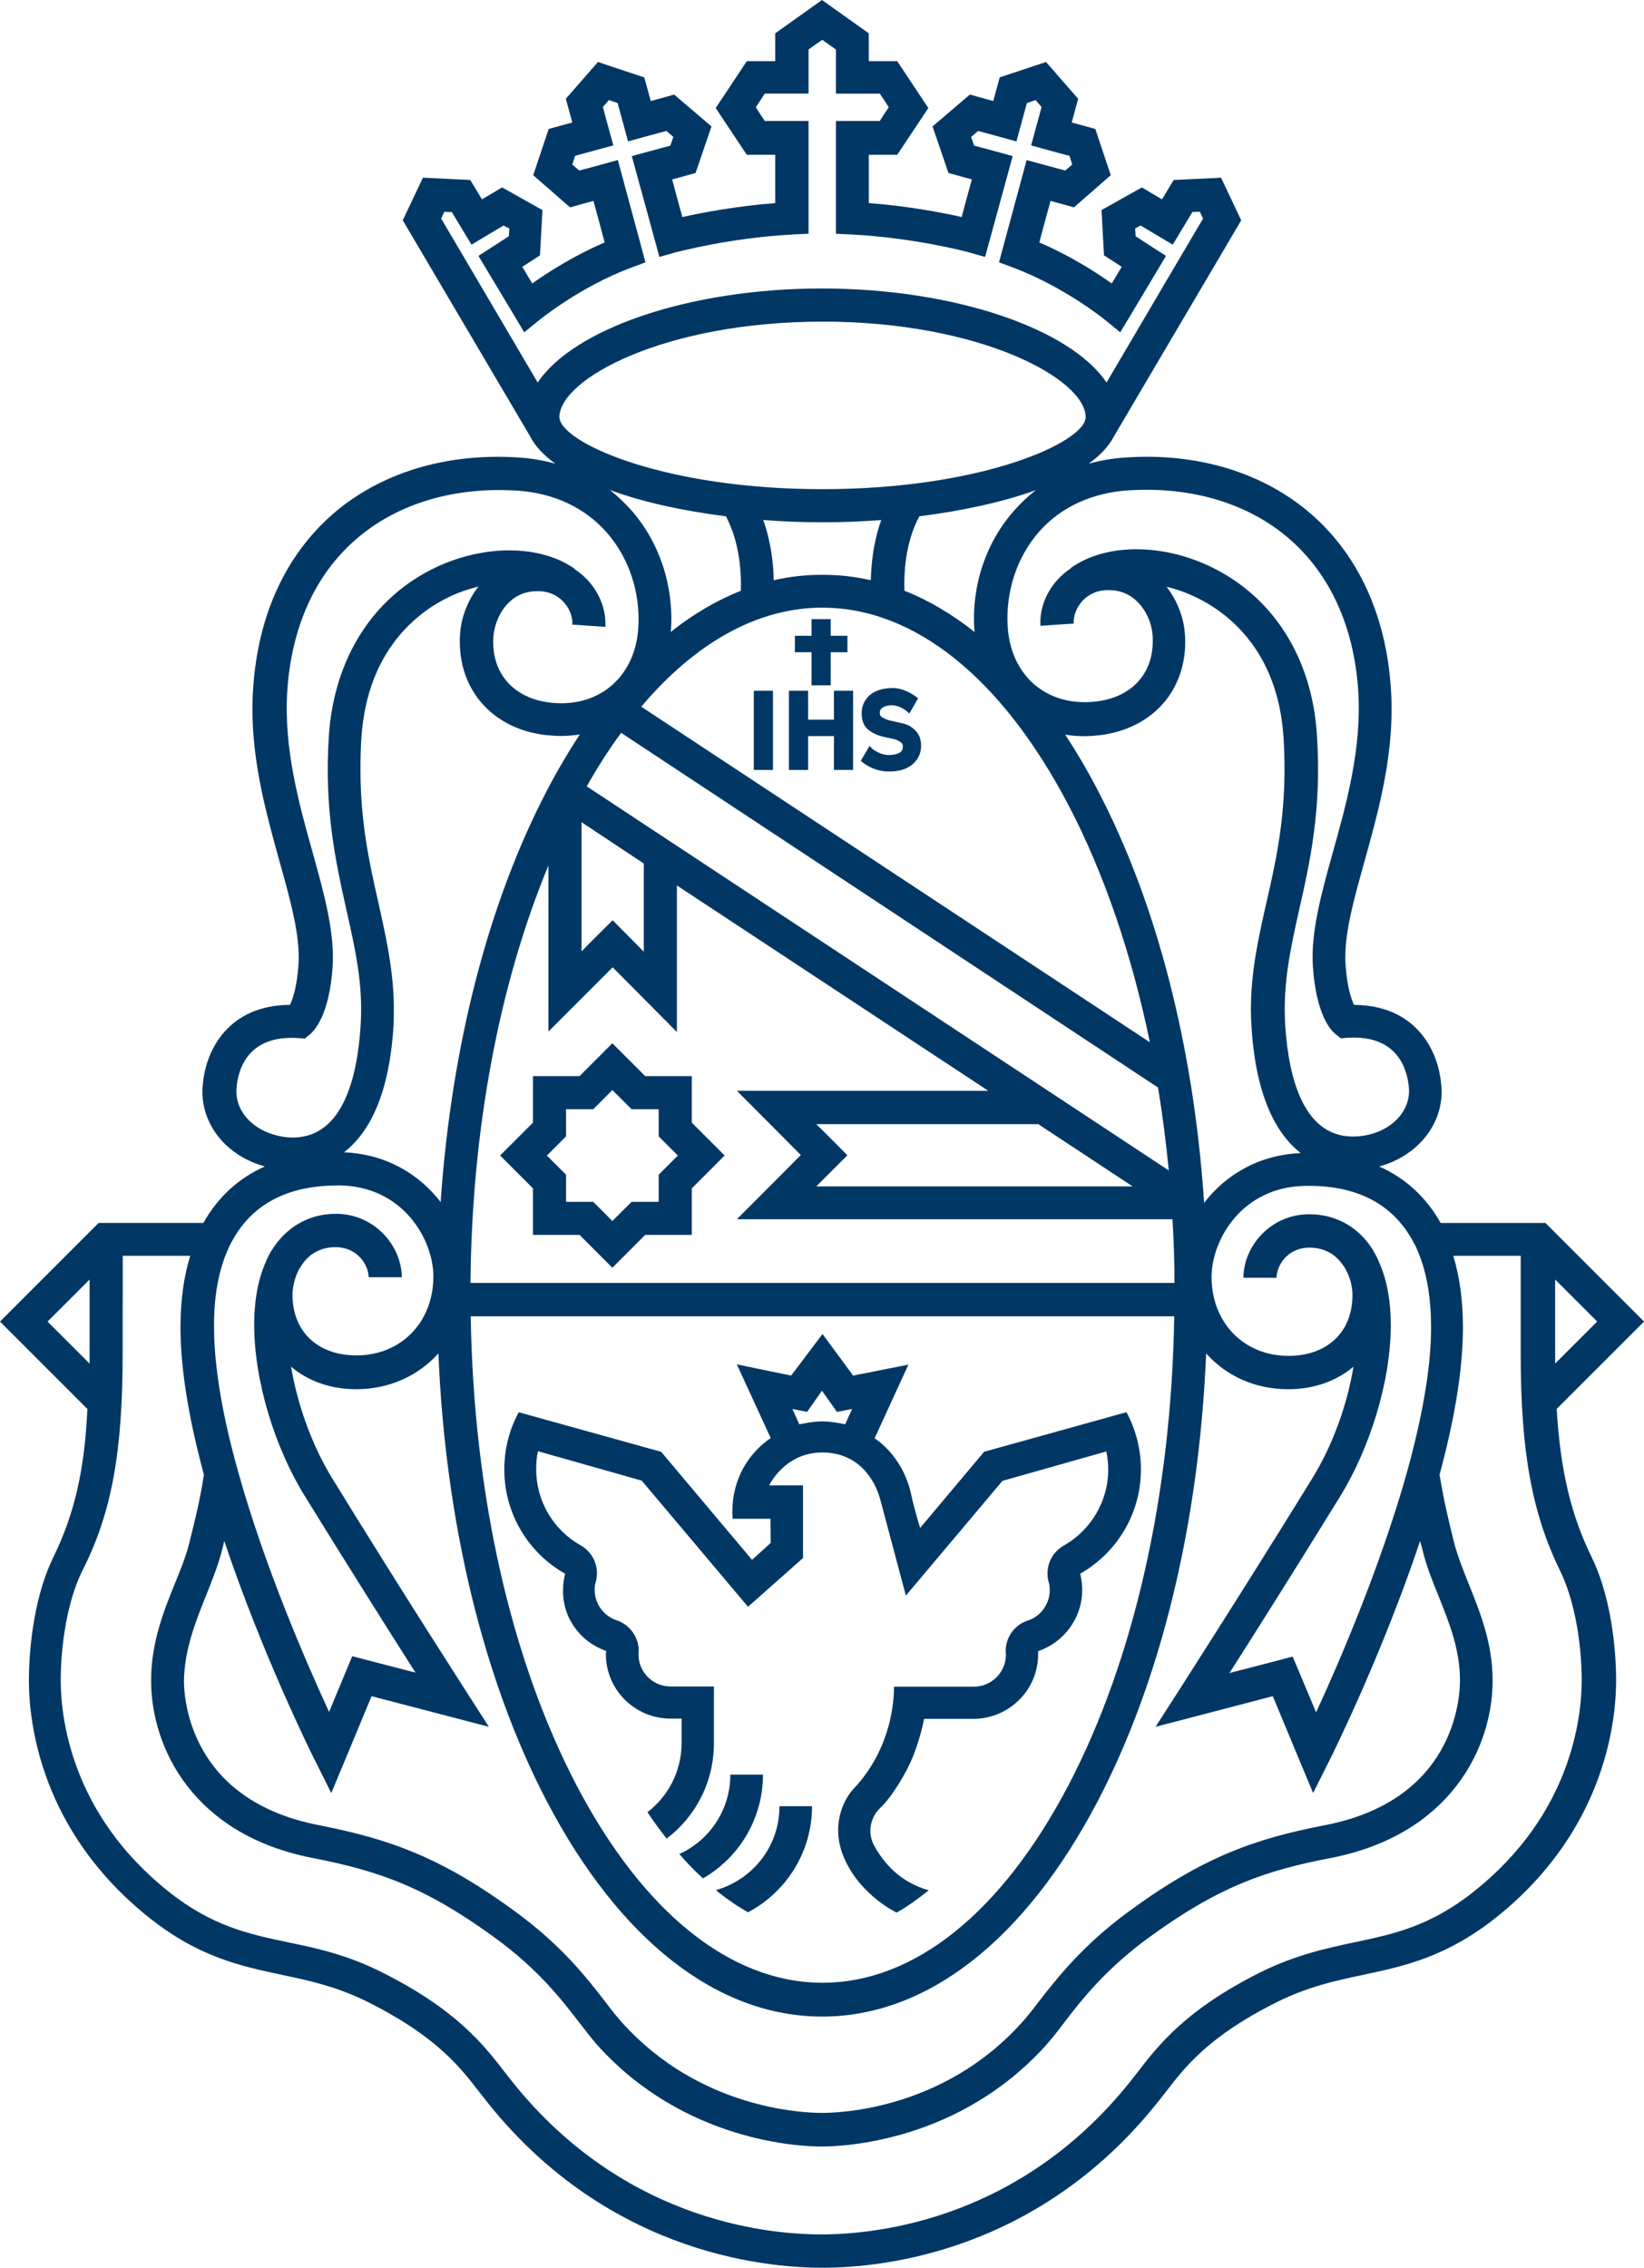 <?xml version="1.0" encoding="UTF-8" standalone="no"?>
<!-- Generator: Adobe Illustrator 24.0.1, SVG Export Plug-In . SVG Version: 6.00 Build 0)  -->

<svg
   version="1.1"
   id="Capa_1"
   x="0px"
   y="0px"
   viewBox="0 0 66.041 91.1"
   xml:space="preserve"
   sodipodi:docname="logo_eps.svg"
   inkscape:export-filename="unc_logo_full.pdf"
   inkscape:export-xdpi="96"
   inkscape:export-ydpi="96"
   inkscape:version="1.3 (1:1.3+202307231459+0e150ed6c4)"
   width="66.041"
   height="91.1"
   xmlns:inkscape="http://www.inkscape.org/namespaces/inkscape"
   xmlns:sodipodi="http://sodipodi.sourceforge.net/DTD/sodipodi-0.dtd"
   xmlns="http://www.w3.org/2000/svg"
   xmlns:svg="http://www.w3.org/2000/svg"><defs
   id="defs29">&#10;	&#10;	&#10;</defs><sodipodi:namedview
   id="namedview29"
   pagecolor="#ffffff"
   bordercolor="#000000"
   borderopacity="0.25"
   inkscape:showpageshadow="2"
   inkscape:pageopacity="0.0"
   inkscape:pagecheckerboard="0"
   inkscape:deskcolor="#d1d1d1"
   inkscape:zoom="0.9521767"
   inkscape:cx="271.48322"
   inkscape:cy="128.12748"
   inkscape:window-width="1878"
   inkscape:window-height="1019"
   inkscape:window-x="42"
   inkscape:window-y="24"
   inkscape:window-maximized="1"
   inkscape:current-layer="Capa_1" />&#10;<style
   type="text/css"
   id="style1">&#10;	.st0{fill:#121212;}&#10;	.st1{fill:#003764;}&#10;</style>&#10;&#10;<path
   id="path58"
   class="st1"
   d="M 33.02,0 31.141,1.34 V 2.459 H 30 L 28.75,4.34 30,6.219 h 1.141 v 1.941 c -1.59,0.12 -2.96,0.389 -3.73,0.559 -0.14,-0.52 -0.27,-0.97 -0.41,-1.51 0.3,-0.08 0.941,-0.26 0.941,-0.26 l 0.639,-1.869 -1.5,-1.281 c 0,0 -0.639,0.18 -0.939,0.26 -0.08,-0.3 -0.26,-0.949 -0.26,-0.949 L 24.02,2.49 22.73,3.969 c 0,0 0.18,0.651 0.26,0.951 -0.3,0.08 -0.949,0.26 -0.949,0.26 l -0.621,1.859 1.48,1.291 c 0,0 0.639,-0.18 0.939,-0.26 0.16,0.58 0.311,1.14 0.451,1.67 -1.26,0.54 -2.29,1.208 -2.91,1.648 -0.18,-0.3 -0.23,-0.39 -0.4,-0.67 0.21,-0.13 0.711,-0.459 0.711,-0.459 L 21.791,8.439 20.17,7.529 c 0,0 -0.569,0.34 -0.809,0.48 -0.14,-0.24 -0.471,-0.779 -0.471,-0.779 l -1.9,-0.092 -0.811,1.711 5.111,8.67 c 0.2,0.4 0.55,0.769 1.02,1.109 -0.47,-0.13 -0.97,-0.22 -1.49,-0.25 -2.91,-0.19 -5.561,0.621 -7.471,2.291 -1.89,1.66 -2.99,4.07 -3.18,6.99 -0.02,0.27 -0.029,0.55 -0.029,0.82 0,2.23 0.58,4.289 1.09,6.129 0.41,1.47 0.77,2.75 0.77,3.84 0,0.1 2.34e-4,0.201 -0.01,0.301 -0.06,0.9 -0.23,1.389 -0.34,1.619 -2.42,0.01 -3.41,1.751 -3.51,3.291 -0.01,0.06 -0.01,0.129 -0.01,0.189 0,1.41 1.03,2.61 2.51,3.01 -1.06,0.47 -1.891,1.24 -2.471,2.27 H 3.961 L 0,53.09 3.51,56.6 c -0.11,2.49 -0.539,4.259 -1.359,5.939 -0.92,1.88 -0.99,4.271 -0.99,4.961 0,1.71 0.471,6.05 4.811,9.52 2.01,1.61 3.71,1.961 5.34,2.311 1.14,0.24 2.209,0.47 3.459,1.09 2.76,1.38 3.72,2.629 4.49,3.629 l 0.15,0.191 c 4.8,6.19 11.141,6.859 13.631,6.859 2.49,0 8.829,-0.669 13.629,-6.859 l 0.15,-0.191 c 0.77,-1 1.73,-2.259 4.49,-3.629 1.25,-0.62 2.329,-0.85 3.459,-1.09 1.64,-0.35 3.332,-0.711 5.342,-2.311 4.34,-3.47 4.809,-7.82 4.809,-9.52 0,-0.69 -0.07,-3.081 -0.99,-4.961 -0.82,-1.68 -1.248,-3.449 -1.398,-5.939 l 3.51,-3.51 -3.961,-3.961 h -4.209 c -0.58,-1.03 -1.411,-1.8 -2.471,-2.27 1.48,-0.4 2.51,-1.6 2.51,-3.01 0,-0.06 2.34e-4,-0.129 -0.01,-0.189 -0.1,-1.54 -1.09,-3.281 -3.51,-3.291 -0.11,-0.24 -0.28,-0.719 -0.34,-1.619 -0.01,-0.1 -0.01,-0.201 -0.01,-0.301 0,-1.09 0.36,-2.37 0.77,-3.84 0.51,-1.84 1.09,-3.899 1.09,-6.129 0,-0.27 -0.009,-0.54 -0.029,-0.82 -0.19,-2.91 -1.29,-5.33 -3.18,-6.99 -1.91,-1.67 -4.561,-2.491 -7.471,-2.291 -0.52,0.03 -1.02,0.12 -1.49,0.25 0.46,-0.33 0.81,-0.7 1.01,-1.09 L 49.861,8.85 49.051,7.139 47.15,7.23 c 0,0 -0.331,0.539 -0.471,0.779 -0.24,-0.14 -0.809,-0.48 -0.809,-0.48 l -1.621,0.91 0.1,1.82 c 0,0 0.501,0.319 0.711,0.459 -0.17,0.28 -0.22,0.37 -0.4,0.67 -0.62,-0.44 -1.65,-1.108 -2.91,-1.648 0.14,-0.53 0.291,-1.09 0.451,-1.67 0.3,0.08 0.939,0.26 0.939,0.26 L 44.621,7.039 44,5.18 c 0,0 -0.649,-0.18 -0.949,-0.26 0.08,-0.3 0.26,-0.951 0.26,-0.951 L 42.019,2.49 40.16,3.109 c 0,0 -0.18,0.649 -0.26,0.949 -0.3,-0.08 -0.939,-0.26 -0.939,-0.26 l -1.5,1.281 0.639,1.869 c 0,0 0.641,0.18 0.941,0.26 -0.15,0.54 -0.27,0.98 -0.41,1.51 -0.76,-0.17 -2.13,-0.439 -3.73,-0.559 v -1.941 h 1.141 l 1.25,-1.879 -1.25,-1.881 H 34.9 V 1.34 Z m 0.012,1.6 c 0.24,0.17 0.349,0.251 0.549,0.391 v 1.77 h 1.76 c 0.14,0.2 0.211,0.309 0.361,0.549 -0.15,0.23 -0.231,0.341 -0.361,0.551 h -1.76 v 4.529 l 0.631,0.031 c 2.54,0.13 4.699,0.709 4.719,0.719 l 0.641,0.182 1.109,-4.051 c 0,0 -1.189,-0.33 -1.549,-0.42 -0.05,-0.15 -0.061,-0.18 -0.121,-0.35 0.13,-0.11 0.161,-0.14 0.281,-0.24 0.36,0.1 1.539,0.42 1.539,0.42 0,0 0.32,-1.181 0.42,-1.541 0.15,-0.05 0.18,-0.059 0.35,-0.119 0.11,0.13 0.14,0.159 0.24,0.279 -0.1,0.36 -0.42,1.541 -0.42,1.541 0,0 1.181,0.33 1.541,0.42 0.05,0.15 0.059,0.18 0.109,0.35 -0.13,0.11 -0.159,0.14 -0.279,0.24 -0.36,-0.1 -1.551,-0.42 -1.551,-0.42 L 40.131,10.539 40.701,10.75 c 2.07,0.78 3.689,2.099 3.699,2.109 l 0.6,0.49 0.4,-0.66 1.439,-2.41 c 0,0 -0.939,-0.599 -1.219,-0.789 -0.01,-0.13 -0.011,-0.161 -0.021,-0.311 0.11,-0.06 0.121,-0.071 0.221,-0.121 0.31,0.19 1.291,0.771 1.291,0.771 0,0 0.599,-1.001 0.789,-1.311 0.13,-0.01 0.161,-0.01 0.301,-0.01 0.06,0.13 0.069,0.16 0.129,0.27 -0.24,0.4 -2.569,4.36 -3.879,6.59 -1.44,-2.15 -6.091,-3.779 -11.441,-3.779 -5.32,0 -9.97,1.619 -11.41,3.779 -1.31,-2.23 -3.639,-6.18 -3.879,-6.59 0.06,-0.12 0.069,-0.14 0.129,-0.27 0.14,0.01 0.171,0.01 0.301,0.01 0.18,0.31 0.791,1.311 0.791,1.311 0,0 0.979,-0.591 1.289,-0.771 0.1,0.06 0.12,0.071 0.23,0.121 -0.01,0.15 -0.009,0.171 -0.02,0.311 -0.28,0.18 -1.221,0.789 -1.221,0.789 l 1.84,3.07 0.6,-0.49 c 0.02,-0.01 1.631,-1.339 3.701,-2.109 l 0.568,-0.211 -1.109,-4.109 c 0,0 -1.191,0.33 -1.551,0.42 -0.12,-0.1 -0.149,-0.13 -0.279,-0.24 0.05,-0.16 0.069,-0.2 0.109,-0.35 0.36,-0.1 1.541,-0.42 1.541,-0.42 0,0 -0.33,-1.181 -0.42,-1.541 0.1,-0.12 0.13,-0.149 0.24,-0.279 0.16,0.05 0.2,0.069 0.35,0.119 0.1,0.36 0.42,1.541 0.42,1.541 0,0 1.189,-0.33 1.539,-0.42 0.12,0.1 0.151,0.13 0.281,0.24 -0.06,0.17 -0.071,0.2 -0.121,0.35 -0.36,0.1 -1.549,0.42 -1.549,0.42 l 1.109,4.051 0.641,-0.182 c 0.02,0 2.179,-0.589 4.719,-0.719 l 0.631,-0.031 v -4.529 h -1.76 c -0.13,-0.2 -0.209,-0.311 -0.359,-0.551 0.15,-0.23 0.229,-0.339 0.359,-0.549 h 1.76 V 1.99 c 0.19,-0.14 0.311,-0.221 0.551,-0.391 z m 0.01,11.32 c 6.35,0 10.57,2.31 10.57,3.84 -0.01,0.99 -4.12,2.891 -10.57,2.891 -6.21,0 -10.251,-1.761 -10.551,-2.781 -0.01,-0.04 -0.02,-0.079 -0.02,-0.109 0,-1.53 4.21,-3.84 10.57,-3.84 z m -8.551,6.76 c 1.31,0.49 2.94,0.841 4.67,1.061 0.58,1.09 0.62,2.37 0.6,2.99 -0.97,0.39 -1.918,0.938 -2.818,1.658 0,-0.03 0.01,-0.06 0.01,-0.09 0.12,-1.76 -0.46,-3.509 -1.59,-4.799 -0.27,-0.3 -0.561,-0.58 -0.871,-0.82 z m 17.121,0.01 c -0.31,0.24 -0.611,0.52 -0.871,0.82 -1.14,1.28 -1.72,3.029 -1.6,4.789 0,0.03 0.01,0.06 0.01,0.09 -0.91,-0.72 -1.85,-1.278 -2.82,-1.658 -0.02,-0.62 0.01,-1.9 0.6,-2.99 1.73,-0.22 3.352,-0.571 4.682,-1.051 z m 3.699,0.01 c 2.56,-0.17 4.87,0.531 6.51,1.971 1.62,1.42 2.57,3.52 2.74,6.07 0.15,2.31 -0.47,4.54 -1.02,6.5 -0.46,1.65 -0.891,3.21 -0.801,4.58 0.13,1.96 0.73,2.589 0.92,2.729 l 0.201,0.16 0.26,-0.02 c 2.1,-0.14 2.429,1.381 2.479,2.041 0.06,1 -0.85,1.84 -2.08,1.92 -2.14,0.14 -2.749,-2.33 -2.889,-4.42 -0.11,-1.69 0.201,-3.081 0.561,-4.701 0.43,-1.89 0.909,-4.03 0.709,-7.02 -0.2,-3.1 -1.771,-5.56 -4.301,-6.76 -1.98,-0.94 -4.22,-0.91 -5.59,0.07 l 0.01,0.01 c -0.77,0.5 -1.229,1.35 -1.229,2.17 0,0.05 -2.34e-4,0.099 0.01,0.139 l 1.33,-0.09 c -0.03,-0.52 0.39,-1.28 1.27,-1.34 0.47,-0.03 0.881,0.101 1.211,0.391 0.47,0.41 0.669,1.029 0.689,1.439 0.1,1.51 -0.861,2.55 -2.461,2.66 -0.9,0.06 -1.699,-0.189 -2.309,-0.719 -0.62,-0.55 -0.991,-1.341 -1.051,-2.301 -0.09,-1.41 0.37,-2.81 1.27,-3.83 0.86,-0.97 2.101,-1.55 3.561,-1.65 z m -24.52,0.01 c 1.46,0.1 2.7,0.68 3.58,1.68 0.9,1.02 1.36,2.42 1.27,3.83 -0.06,0.96 -0.431,1.751 -1.051,2.301 -0.61,0.53 -1.399,0.781 -2.309,0.721 -1.59,-0.11 -2.561,-1.15 -2.461,-2.66 0.03,-0.41 0.219,-1.031 0.689,-1.441 0.33,-0.29 0.731,-0.419 1.211,-0.389 0.88,0.06 1.31,0.82 1.27,1.34 l 1.33,0.09 v -0.141 c 0,-0.82 -0.46,-1.67 -1.23,-2.17 l 0.01,-0.01 c -1.37,-0.98 -3.62,-1 -5.59,-0.07 -2.53,1.2 -4.089,3.66 -4.299,6.76 -0.2,2.99 0.289,5.131 0.709,7.021 0.36,1.61 0.681,2.999 0.561,4.699 -0.14,2.09 -0.751,4.56 -2.891,4.42 -1.25,-0.1 -2.16,-0.949 -2.09,-1.949 0.04,-0.66 0.37,-2.181 2.48,-2.041 l 0.26,0.02 0.201,-0.16 c 0.18,-0.15 0.79,-0.769 0.92,-2.729 0.09,-1.37 -0.341,-2.93 -0.801,-4.58 -0.55,-1.96 -1.17,-4.19 -1.02,-6.5 0.17,-2.55 1.11,-4.65 2.74,-6.07 1.64,-1.44 3.95,-2.141 6.51,-1.971 z m 9.869,1.18 c 0.79,0.06 1.581,0.092 2.371,0.092 0.79,0 1.589,-0.032 2.369,-0.092 -0.32,0.89 -0.4,1.77 -0.42,2.42 -0.64,-0.15 -1.289,-0.219 -1.949,-0.219 -0.66,0 -1.311,0.069 -1.951,0.219 -0.01,-0.64 -0.1,-1.53 -0.42,-2.42 z m -11.439,2.67 c -0.42,0.54 -0.7,1.232 -0.74,1.922 -0.01,0.1 -0.01,0.199 -0.01,0.299 0,2.09 1.489,3.63 3.709,3.77 0.38,0.03 0.751,0.011 1.111,-0.049 -0.45,0.69 -0.891,1.429 -1.301,2.219 -2.38,4.54 -3.859,10.32 -4.289,16.57 -0.85,-1.11 -2.181,-1.93 -3.881,-2 0.94,-0.73 1.79,-2.169 1.98,-4.969 0.02,-0.26 0.02,-0.521 0.02,-0.781 0,-1.53 -0.309,-2.869 -0.619,-4.279 -0.36,-1.58 -0.721,-3.21 -0.721,-5.35 0,-0.41 0.009,-0.841 0.039,-1.291 0.24,-3.56 2.321,-5.07 3.541,-5.65 0.38,-0.18 0.77,-0.31 1.16,-0.41 z m 27.641,0.012 c 0.39,0.09 0.778,0.23 1.158,0.41 1.22,0.58 3.311,2.078 3.541,5.648 0.03,0.45 0.039,0.881 0.039,1.291 0,2.14 -0.369,3.77 -0.729,5.35 -0.32,1.41 -0.621,2.751 -0.621,4.301 0,0.25 0.011,0.509 0.031,0.779 0.19,2.8 1.039,4.241 1.969,4.971 -1.7,0.07 -3.029,0.89 -3.879,2 -0.42,-6.27 -1.901,-12.05 -4.281,-16.59 -0.41,-0.79 -0.849,-1.531 -1.299,-2.221 0.36,0.06 0.729,0.079 1.119,0.049 2.22,-0.15 3.701,-1.68 3.701,-3.77 0,-0.1 -0.002,-0.199 -0.012,-0.299 -0.04,-0.69 -0.318,-1.38 -0.738,-1.92 z m -13.82,0.84 c 3.69,0 7.199,2.82 9.879,7.93 1.44,2.76 2.541,5.999 3.271,9.529 L 25.76,28.389 c 2.19,-2.59 4.691,-3.979 7.281,-3.979 z m -0.441,0.459 v 0.67 h -0.67 v 0.66 h 0.67 v 1.33 h 0.771 v -1.33 h 0.67 v -0.66 h -0.67 v -0.67 z m 3.262,2.77 c -0.4,0 -0.722,0.101 -0.932,0.291 -0.21,0.19 -0.318,0.44 -0.318,0.73 0,0.32 0.11,0.559 0.34,0.709 0.14,0.09 0.27,0.17 0.59,0.24 l 0.33,0.07 c 0.14,0.03 0.19,0.06 0.25,0.1 l 0.049,0.029 c 0.07,0.04 0.1,0.102 0.1,0.182 0,0.14 -0.069,0.229 -0.229,0.289 -0.09,0.03 -0.21,0.051 -0.35,0.051 -0.28,0 -0.611,-0.191 -0.701,-0.301 l -0.061,-0.07 -0.35,0.6 0.041,0.041 c 0.22,0.18 0.59,0.391 1.09,0.391 0.41,0 0.729,-0.101 0.949,-0.291 0.23,-0.2 0.34,-0.45 0.34,-0.74 0,-0.29 -0.099,-0.52 -0.289,-0.67 l -0.02,-0.02 c -0.1,-0.08 -0.192,-0.151 -0.422,-0.211 l -0.529,-0.119 c -0.15,-0.04 -0.2,-0.07 -0.25,-0.1 l -0.039,-0.02 c -0.08,-0.04 -0.111,-0.102 -0.111,-0.182 0,-0.1 0.041,-0.169 0.121,-0.219 0.09,-0.06 0.209,-0.09 0.359,-0.09 0.25,0 0.51,0.149 0.65,0.279 l 0.061,0.051 0.35,-0.611 -0.051,-0.039 c -0.23,-0.17 -0.579,-0.371 -0.969,-0.371 z M 30.281,27.75 v 3.18 h 0.77 V 27.75 Z m 1.41,0 v 3.18 h 0.77 V 29.57 H 33.5 v 1.359 h 0.77 V 27.75 H 33.5 v 1.16 H 32.461 V 27.75 Z m -6.74,1.689 21.568,14.25 c 0.18,1.09 0.322,2.2 0.432,3.33 L 23.57,31.59 c 0.44,-0.78 0.901,-1.5 1.381,-2.15 z m -1.59,3.59 2.5,1.66 v 3.541 c -0.38,-0.38 -1.25,-1.262 -1.25,-1.262 0,0 -0.88,0.87 -1.25,1.25 z m -1.33,1.74 v 6.67 l 2.58,-2.58 c 0.54,0.54 2.58,2.6 2.58,2.6 v -5.889 l 12.51,8.25 H 29.6 c 0,0 2.04,2.04 2.57,2.58 -0.53,0.54 -2.57,2.58 -2.57,2.58 h 17.5 c 0.05,0.85 0.08,1.699 0.08,2.559 H 18.9 c 0.051,-6.166 1.152,-12.002 3.131,-16.77 z m 2.568,7.141 -1.318,1.32 h -1.871 v 1.869 l -1.32,1.32 1.32,1.32 v 1.869 h 1.871 l 1.318,1.32 1.32,-1.32 h 1.871 v -1.869 l 1.32,-1.32 -1.32,-1.32 v -1.869 h -1.871 z m 0,1.879 0.771,0.77 h 1.09 v 1.092 l 0.77,0.77 -0.77,0.77 v 1.09 h -1.09 l -0.771,0.77 c -0.28,-0.29 -0.77,-0.77 -0.77,-0.77 h -1.09 v -1.09 l -0.77,-0.77 0.77,-0.77 v -1.092 h 1.09 c 0,0 0.49,-0.48 0.77,-0.77 z m 8.191,1.371 h 8.92 l 3.789,2.5 H 32.791 l 1.25,-1.25 c 0,0 -0.87,-0.88 -1.25,-1.25 z m -19.221,2.459 c 2.62,0 3.84,2.18 3.84,3.66 0,1.84 -1.3,3.17 -3.09,3.17 -1.56,0 -2.57,-0.959 -2.57,-2.439 0,-0.24 0.06,-0.54 0.17,-0.82 0.03,-0.07 0.07,-0.149 0.1,-0.209 0.05,-0.09 0.112,-0.181 0.182,-0.271 0.27,-0.35 0.689,-0.609 1.279,-0.609 0.8,0 1.25,0.6 1.32,1.09 0,0.04 0.01,0.079 0.01,0.119 h 1.33 c 0,-1.23 -1.07,-2.549 -2.65,-2.549 -1.17,0 -2.05,0.619 -2.57,1.459 0,0 2.35e-4,0.012 -0.01,0.012 -0.1,0.16 -0.18,0.33 -0.25,0.5 -0.31,0.72 -0.449,1.559 -0.449,2.479 0,2.28 0.839,4.961 2.029,6.881 1.8,2.92 3.471,5.56 4.451,7.1 -0.98,-0.25 -2.541,-0.66 -2.541,-0.66 0,0 -0.58,1.4 -0.93,2.24 -0.91,-1.97 -2.59,-5.831 -3.65,-9.641 -0.58,-2.06 -0.971,-4.1 -0.971,-5.82 -0.01,-0.93 0.101,-1.939 0.451,-2.859 l 0.15,-0.359 c 0.05,-0.1 0.1,-0.211 0.16,-0.301 0.7,-1.25 1.979,-2.17 4.209,-2.17 z m 38.939,0.02 c 2.23,-0.02 3.501,0.9 4.211,2.15 0.06,0.1 0.11,0.201 0.16,0.301 0.05,0.12 0.11,0.239 0.15,0.359 0.35,0.91 0.459,1.931 0.459,2.881 0,1.72 -0.401,3.76 -0.971,5.82 -1.07,3.81 -2.738,7.669 -3.648,9.639 -0.35,-0.84 -0.941,-2.24 -0.941,-2.24 0,0 -1.559,0.41 -2.539,0.66 0.99,-1.55 2.649,-4.18 4.449,-7.1 1.18,-1.92 2.031,-4.599 2.031,-6.879 0,-0.92 -0.141,-1.77 -0.451,-2.48 -0.07,-0.17 -0.15,-0.34 -0.25,-0.5 v -0.01 c -0.51,-0.84 -1.39,-1.461 -2.57,-1.461 -1.59,0 -2.648,1.321 -2.648,2.551 h 1.33 c 0,-0.04 -2.35e-4,-0.081 0.01,-0.121 0.07,-0.5 0.519,-1.09 1.309,-1.09 0.59,0 1.011,0.261 1.281,0.611 0.07,0.09 0.13,0.17 0.18,0.27 0.04,0.07 0.07,0.139 0.1,0.209 0.12,0.28 0.17,0.57 0.17,0.82 0,1.48 -1.01,2.439 -2.57,2.439 -1.79,0 -3.09,-1.33 -3.09,-3.17 0,-1.48 1.22,-3.66 3.84,-3.66 z M 4.93,50.449 H 7.641 C 7.381,51.289 7.25,52.26 7.25,53.33 c 0,1.77 0.381,3.84 0.941,5.91 -0.16,1.05 -0.371,1.87 -0.551,2.6 l -0.029,0.119 c -0.13,0.54 -0.352,1.08 -0.592,1.67 -0.45,1.11 -0.949,2.371 -0.949,3.881 0,2.71 1.7,6.199 6.49,7.129 2.66,0.52 4.529,1.16 7.369,3.24 1.69,1.24 2.61,2.421 3.34,3.371 0.26,0.33 0.5,0.65 0.74,0.92 3.48,3.86 8.11,4.061 9,4.061 0.89,0 5.52,-0.201 9,-4.061 0.24,-0.27 0.49,-0.58 0.74,-0.92 0.73,-0.95 1.65,-2.121 3.34,-3.371 2.84,-2.08 4.711,-2.73 7.371,-3.24 4.79,-0.93 6.5,-4.419 6.5,-7.129 0,-1.51 -0.511,-2.761 -0.961,-3.881 -0.23,-0.58 -0.45,-1.13 -0.59,-1.67 l -0.029,-0.119 c -0.18,-0.73 -0.381,-1.55 -0.551,-2.6 0.56,-2.07 0.939,-4.13 0.939,-5.91 0,-1.07 -0.129,-2.031 -0.389,-2.881 h 2.709 v 3.91 c 0,3.97 0.45,6.42 1.59,8.76 0.63,1.29 0.861,3.101 0.861,4.371 0,1.51 -0.421,5.379 -4.311,8.479 -1.76,1.41 -3.229,1.721 -4.789,2.051 -1.17,0.25 -2.381,0.509 -3.781,1.199 -3.03,1.51 -4.139,2.962 -4.949,4.012 l -0.141,0.18 c -4.44,5.73 -10.28,6.35 -12.58,6.35 -2.3,0 -8.14,-0.62 -12.58,-6.35 l -0.141,-0.18 c -0.81,-1.05 -1.919,-2.502 -4.949,-4.012 -1.4,-0.7 -2.609,-0.959 -3.779,-1.199 -1.56,-0.33 -3.031,-0.641 -4.791,-2.051 -3.89,-3.11 -4.309,-6.969 -4.309,-8.479 0,-1.27 0.229,-3.091 0.859,-4.371 1.19,-2.33 1.629,-4.79 1.629,-8.76 z m -1.33,0.951 v 2.969 0.41 L 1.91,53.09 Z m 58.871,0 1.689,1.689 -1.689,1.689 v -0.41 z m -43.561,1.479 h 28.26 c -0.11,7.13 -1.61,13.79 -4.25,18.84 -2.68,5.11 -6.189,7.932 -9.879,7.932 -3.69,0 -7.201,-2.822 -9.881,-7.932 -2.64,-5.05 -4.14,-11.71 -4.25,-18.84 z m 14.131,0.711 -1.26,1.67 -2.182,-0.451 1.361,2.961 c -0.89,0.61 -1.541,1.631 -1.541,2.971 0,0.1 0.01,0.27 0.01,0.27 h 1.521 l 0.01,0.971 -0.75,0.68 -3.65,-4.34 -5.721,-1.59 c -0.37,0.68 -0.58,1.459 -0.58,2.299 0,1.8 0.981,3.359 2.441,4.189 -0.05,0.21 -0.08,0.42 -0.08,0.65 -0.03,1.13 0.709,2.101 1.729,2.451 l -0.01,0.129 c 0,1.43 1.162,2.59 2.602,2.59 h 0.439 v 1.01 c -0.01,1.12 -0.541,2.11 -1.371,2.75 0.25,0.38 0.511,0.731 0.771,1.061 1.16,-0.88 1.898,-2.27 1.898,-3.83 V 67.75 h -1.738 c -0.72,0 -1.291,-0.581 -1.291,-1.291 l 0.01,-0.139 c 0,-0.58 -0.39,-1.08 -0.92,-1.24 -0.5,-0.18 -0.85,-0.661 -0.85,-1.211 0,-0.03 -7.03e-4,-0.159 0.029,-0.279 0.02,-0.07 0.061,-0.161 0.061,-0.391 0,-0.49 -0.27,-0.909 -0.67,-1.129 -1.06,-0.6 -1.77,-1.741 -1.77,-3.051 0,-0.25 0.02,-0.491 0.07,-0.721 l 4.17,1.182 4.27,5.068 2.209,-1.959 v -2.92 h -1.359 c 0,0 0.621,-1.32 2.131,-1.32 1.4,0 2.11,1.009 2.35,1.959 l 1.01,3.791 3.879,-4.609 4.172,-1.182 c 0.05,0.23 0.078,0.471 0.078,0.721 0,1.3 -0.71,2.441 -1.77,3.051 -0.4,0.22 -0.67,0.639 -0.67,1.129 0,0.22 0.041,0.311 0.061,0.391 0.03,0.12 0.029,0.239 0.029,0.279 0,0.56 -0.36,1.041 -0.85,1.211 -0.53,0.16 -0.92,0.65 -0.92,1.24 l 0.01,0.139 c 0,0.71 -0.579,1.291 -1.299,1.291 h -3.201 c 0,0 0.111,2.27 -1.619,4.1 -0.39,0.41 -0.98,1.521 -0.33,2.891 0.68,1.44 2.059,2.08 2.059,2.08 0.5,-0.26 1.291,-0.891 1.291,-0.891 -1.17,-0.34 -1.799,-1.089 -2.189,-1.789 -0.3,-0.54 -0.141,-1.162 0.229,-1.512 0.51,-0.48 1.102,-1.499 1.342,-2.119 0.31,-0.79 0.43,-1.471 0.43,-1.471 h 1.979 c 1.43,0 2.602,-1.16 2.602,-2.59 v -0.129 c 1.03,-0.35 1.77,-1.321 1.77,-2.461 0,-0.22 -0.03,-0.44 -0.08,-0.65 1.46,-0.83 2.439,-2.399 2.439,-4.189 0,-0.83 -0.21,-1.609 -0.58,-2.299 l -5.719,1.59 -2.57,3.059 c 0,0 -0.211,-0.659 -0.371,-1.389 -0.35,-1.55 -1.459,-2.211 -1.459,-2.211 l 1.359,-2.959 -2.221,0.439 z m -15.43,0.779 c 0.28,6.79 1.809,13.12 4.359,18 2.92,5.57 6.841,8.641 11.061,8.641 4.21,0 8.139,-3.071 11.059,-8.641 2.56,-4.89 4.081,-11.21 4.361,-18 0.8,0.9 1.959,1.439 3.299,1.439 1.05,0 1.951,-0.338 2.621,-0.908 -0.25,1.52 -0.83,3.159 -1.68,4.529 -2.83,4.59 -5.332,8.47 -5.352,8.51 l -0.92,1.43 c 0,0 3.921,-1.02 4.711,-1.23 0.3,0.73 1.619,3.891 1.619,3.891 l 0.65,-1.299 c 0.14,-0.27 2.12,-4.27 3.65,-8.83 0.02,0.09 0.04,0.18 0.07,0.26 l 0.029,0.119 c 0.15,0.63 0.401,1.25 0.641,1.84 0.42,1.05 0.859,2.131 0.859,3.381 0,0.8 -0.26,4.82 -5.42,5.82 -2.79,0.54 -4.88,1.259 -7.9,3.479 -1.84,1.35 -2.859,2.661 -3.609,3.621 -0.25,0.33 -0.47,0.61 -0.68,0.84 -3.11,3.45 -7.221,3.619 -8.021,3.619 -0.79,0 -4.91,-0.169 -8.02,-3.619 -0.21,-0.23 -0.43,-0.51 -0.68,-0.84 -0.74,-0.96 -1.759,-2.271 -3.609,-3.621 -3.02,-2.22 -5.11,-2.929 -7.9,-3.479 -5.16,-1 -5.42,-5.03 -5.42,-5.82 0.03,-1.25 0.459,-2.331 0.879,-3.381 0.24,-0.6 0.49,-1.22 0.65,-1.84 l 0.031,-0.119 c 0.02,-0.09 0.039,-0.17 0.059,-0.26 1.53,4.56 3.51,8.56 3.65,8.83 l 0.65,1.299 c 0,0 1.319,-3.161 1.619,-3.891 0.8,0.21 4.711,1.23 4.711,1.23 L 18.721,67.939 c -0.02,-0.04 -2.53,-3.92 -5.35,-8.51 -0.85,-1.37 -1.42,-3.009 -1.68,-4.529 0.67,0.57 1.569,0.908 2.619,0.908 1.34,0 2.501,-0.549 3.301,-1.439 z m 15.408,1.5 0.602,0.85 0.609,-0.119 -0.279,0.619 c 0,0 -0.51,-0.119 -0.92,-0.119 -0.41,0 -0.92,0.119 -0.92,0.119 l -0.281,-0.619 0.59,0.119 z m -3.68,15.42 c 0,1.42 -0.839,2.641 -2.049,3.191 0.31,0.36 0.629,0.689 0.949,0.979 1.44,-0.83 2.41,-2.38 2.41,-4.17 z m 1.971,1.27 c 0.01,1.6 -1.071,2.951 -2.551,3.371 0.03,0.02 0.05,0.04 0.08,0.07 0.41,0.32 0.811,0.6 1.211,0.82 1.53,-0.81 2.57,-2.412 2.57,-4.262 z"
   inkscape:export-filename="unc_logo.png"
   inkscape:export-xdpi="96"
   inkscape:export-ydpi="96" /></svg>

